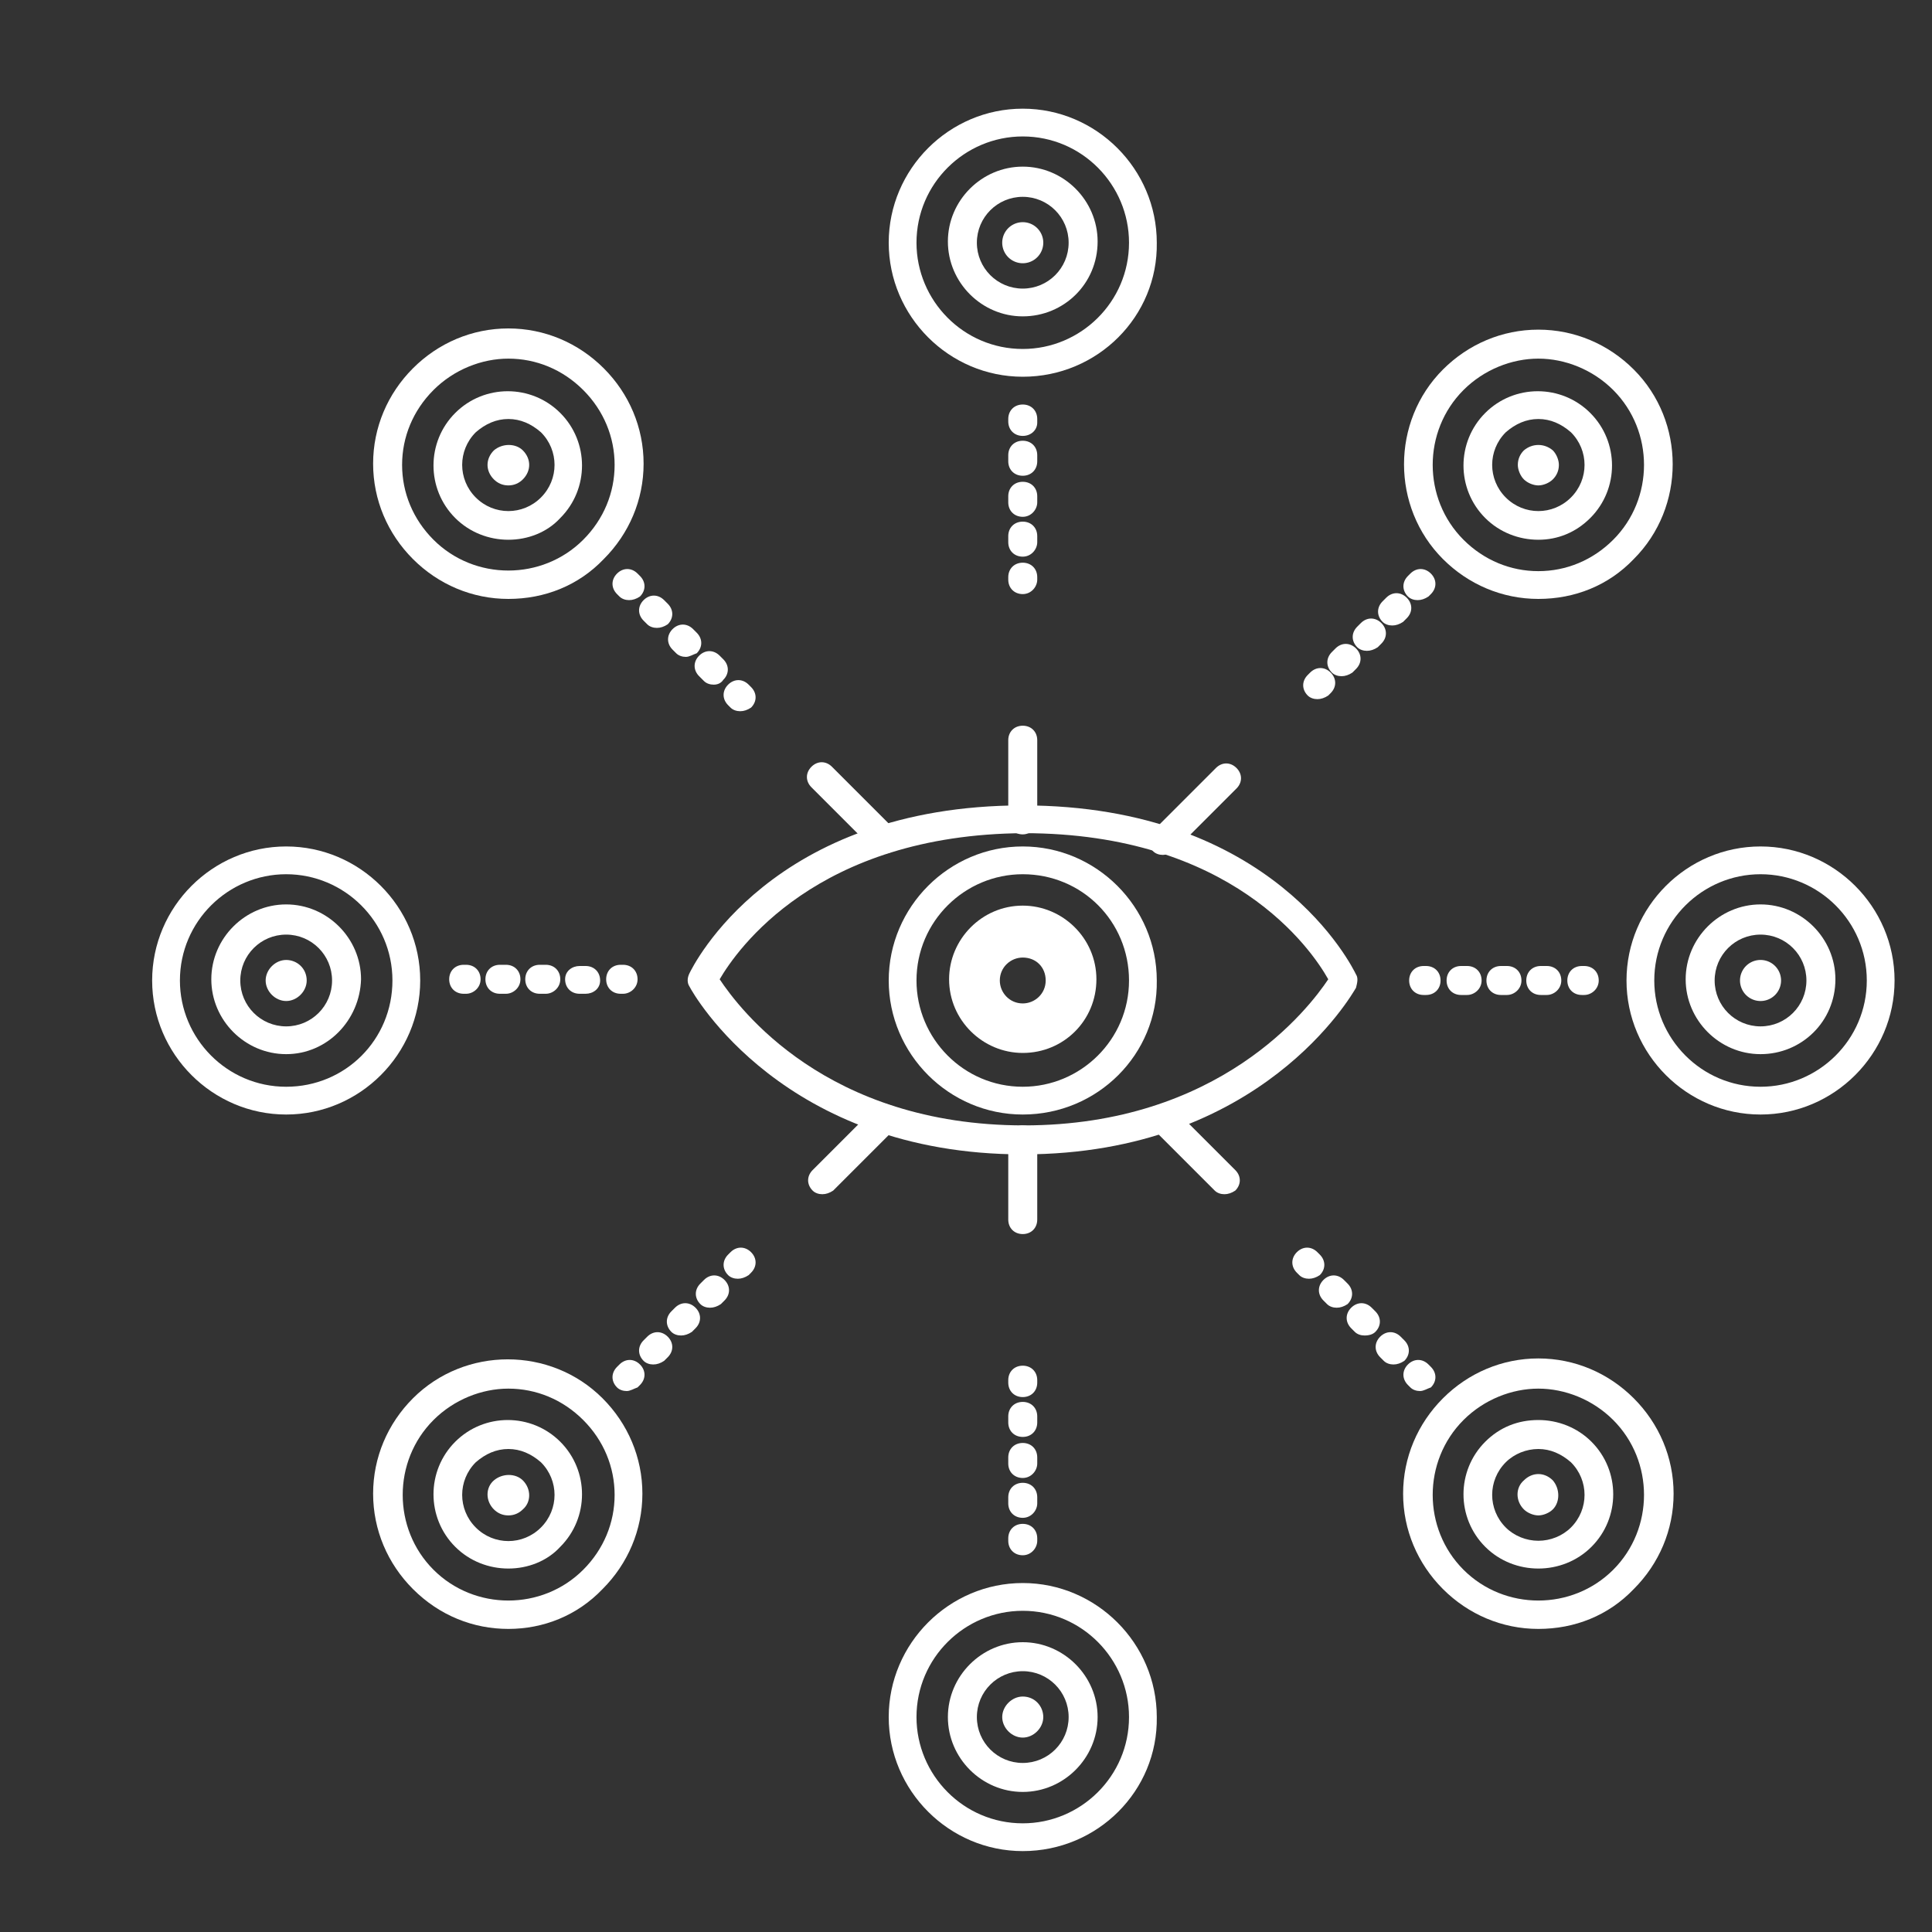 <?xml version="1.0" standalone="no"?><!DOCTYPE svg PUBLIC "-//W3C//DTD SVG 1.1//EN" "http://www.w3.org/Graphics/SVG/1.1/DTD/svg11.dtd"><svg t="1533620068477" class="icon" style="" viewBox="0 0 1024 1024" version="1.1" xmlns="http://www.w3.org/2000/svg" p-id="1016" xmlns:xlink="http://www.w3.org/1999/xlink" width="200" height="200"><rect x="0" y="0" width="1024" height="1024" fill="#333333" stroke="none"/><defs><style type="text/css"></style></defs><path d="M542.08 558.08c-21.12 0-39.04-17.28-39.04-39.04 0-21.12 17.28-39.04 39.04-39.04 21.12 0 39.04 17.28 39.04 39.04 0 21.76-17.28 39.04-39.04 39.04z m0-50.56c-6.4 0-12.16 5.12-12.16 12.16 0 6.4 5.12 12.16 12.16 12.16 6.4 0 12.16-5.12 12.16-12.16 0-7.04-5.12-12.16-12.16-12.16z" fill="#ffffff" p-id="1017"></path><path d="M542.08 611.84c-126.72 0-174.72-85.12-176.64-88.96-1.28-1.92-1.28-4.48 0-7.04 1.92-3.84 43.52-88.96 176.64-88.96s174.72 85.76 176.64 89.6c1.28 1.92 0.64 4.48 0 7.04-1.92 3.2-49.92 88.32-176.64 88.32zM381.44 519.04c10.24 15.36 56.32 77.44 161.28 77.44 103.68 0 151.04-62.08 161.28-77.44-8.96-16-51.2-77.44-161.28-77.44-110.08 0.64-152.32 62.08-161.28 77.44z" fill="#ffffff" p-id="1018"></path><path d="M542.08 590.72c-39.04 0-71.04-32-71.04-71.04s32-71.04 71.04-71.04 71.04 32 71.04 71.04c0.64 39.04-31.36 71.04-71.04 71.04z m0-127.36c-30.72 0-56.32 24.96-56.32 56.32 0 30.72 24.96 56.32 56.32 56.32 30.72 0 56.32-24.96 56.32-56.32s-24.96-56.32-56.32-56.32zM542.08 231.04c-4.48 0-7.68-3.2-7.68-7.68v-1.28c0-4.48 3.2-7.68 7.68-7.68s7.68 3.2 7.68 7.68v1.92c0 3.84-3.2 7.04-7.68 7.04zM542.08 295.04c-4.48 0-7.68-3.2-7.68-7.68v-3.2c0-4.48 3.2-7.68 7.68-7.68s7.68 3.2 7.68 7.68v3.2c0 3.84-3.2 7.68-7.68 7.68z m0-21.12c-4.48 0-7.68-3.2-7.68-7.68v-3.2c0-4.48 3.2-7.68 7.68-7.68s7.68 3.2 7.68 7.68v3.2c0 3.84-3.2 7.68-7.68 7.68z m0-21.76c-4.48 0-7.68-3.2-7.68-7.68v-3.2c0-4.48 3.2-7.68 7.68-7.68s7.68 3.2 7.68 7.68v3.2c0 4.48-3.2 7.68-7.68 7.68zM542.08 314.88c-4.48 0-7.68-3.2-7.68-7.68v-1.28c0-4.48 3.2-7.68 7.68-7.68s7.68 3.2 7.68 7.68v1.28c0 3.84-3.2 7.68-7.68 7.68zM542.08 740.48c-4.48 0-7.68-3.2-7.68-7.68v-1.28c0-4.48 3.2-7.68 7.68-7.68s7.68 3.2 7.68 7.68v1.28c0 4.48-3.2 7.68-7.68 7.68zM542.08 804.48c-4.48 0-7.68-3.2-7.68-7.68v-3.2c0-4.48 3.2-7.68 7.68-7.68s7.68 3.2 7.68 7.68v3.2c0 3.84-3.2 7.68-7.68 7.68z m0-21.12c-4.48 0-7.68-3.2-7.68-7.68v-3.2c0-4.48 3.2-7.68 7.68-7.68s7.68 3.2 7.68 7.68v3.2c0 3.84-3.2 7.68-7.68 7.68z m0-21.76c-4.48 0-7.68-3.2-7.68-7.68v-3.2c0-4.48 3.2-7.68 7.68-7.68s7.68 3.2 7.68 7.68v3.2c0 4.48-3.2 7.68-7.68 7.68zM542.08 824.32c-4.48 0-7.68-3.2-7.68-7.68v-1.28c0-4.48 3.2-7.68 7.68-7.68s7.68 3.2 7.68 7.68v1.28c0 3.84-3.2 7.68-7.68 7.68zM330.24 526.72h-1.28c-4.48 0-7.68-3.2-7.68-7.68s3.2-7.68 7.68-7.68h1.28c4.48 0 7.68 3.2 7.68 7.68s-3.84 7.68-7.68 7.68zM310.4 526.72H307.2c-4.48 0-7.68-3.2-7.68-7.68S303.36 512 307.2 512h3.2c4.48 0 7.68 3.2 7.68 7.68s-3.84 7.04-7.68 7.04z m-21.12 0h-3.2c-4.48 0-7.68-3.2-7.68-7.68s3.2-7.68 7.68-7.68h3.2c4.48 0 7.68 3.2 7.68 7.68s-3.84 7.68-7.68 7.68z m-21.12 0h-3.2c-4.48 0-7.68-3.2-7.68-7.68s3.2-7.68 7.68-7.68h3.2c4.48 0 7.68 3.2 7.68 7.68s-3.84 7.68-7.68 7.68zM247.04 526.72h-1.28c-4.48 0-7.68-3.2-7.68-7.68s3.2-7.68 7.68-7.68h1.28c4.48 0 7.68 3.2 7.68 7.68s-3.84 7.68-7.68 7.68zM755.84 527.36h-1.28c-4.48 0-7.68-3.2-7.68-7.68s3.2-7.68 7.68-7.68h1.28c4.48 0 7.68 3.2 7.68 7.68s-3.2 7.68-7.68 7.68zM819.84 527.36h-3.2c-4.48 0-7.68-3.2-7.68-7.68s3.2-7.68 7.68-7.68h3.2c4.48 0 7.68 3.2 7.68 7.68s-3.84 7.68-7.68 7.68z m-21.12 0h-3.2c-4.48 0-7.68-3.2-7.68-7.68s3.2-7.68 7.68-7.68h3.2c4.48 0 7.68 3.2 7.68 7.68s-3.84 7.68-7.68 7.68z m-21.12 0h-3.2c-4.48 0-7.68-3.2-7.68-7.68s3.2-7.68 7.68-7.68h3.2c4.48 0 7.68 3.2 7.68 7.68s-3.84 7.68-7.68 7.68zM839.68 527.36h-1.28c-4.48 0-7.68-3.2-7.68-7.68s3.2-7.68 7.68-7.68h1.28c4.48 0 7.68 3.2 7.68 7.68s-3.84 7.68-7.68 7.68zM751.36 318.08c-1.92 0-3.84-0.64-5.12-1.92-3.2-3.2-3.2-7.68 0-10.88l1.28-1.28c3.2-3.2 7.68-3.2 10.88 0s3.2 7.68 0 10.88l-1.28 1.28c-1.92 1.28-3.84 1.92-5.76 1.92zM711.04 358.4c-1.92 0-3.84-0.64-5.12-1.92-3.2-3.2-3.2-7.68 0-10.88l1.92-1.92c3.2-3.2 7.68-3.2 10.88 0s3.2 7.68 0 10.88l-1.92 1.92c-1.92 1.28-3.84 1.92-5.76 1.92z m13.44-13.44c-1.92 0-3.84-0.64-5.12-1.92-3.2-3.2-3.2-7.68 0-10.88l1.92-1.92c3.2-3.2 7.68-3.2 10.88 0s3.2 7.68 0 10.88l-1.92 1.92c-1.92 1.28-3.84 1.92-5.76 1.92z m13.44-13.44c-1.92 0-3.84-0.64-5.12-1.92-3.2-3.2-3.2-7.68 0-10.88l1.92-1.92c3.2-3.2 7.68-3.2 10.88 0s3.2 7.68 0 10.88l-1.92 1.92c-1.92 1.28-3.84 1.92-5.76 1.92zM698.24 370.56c-1.92 0-3.84-0.64-5.12-1.92-3.2-3.2-3.2-7.68 0-10.88l1.28-1.28c3.2-3.2 7.68-3.2 10.88 0s3.2 7.68 0 10.88l-1.28 1.28c-1.92 1.28-3.84 1.92-5.76 1.92zM392.32 376.96c-1.92 0-3.84-0.64-5.12-1.92l-1.28-1.28c-3.2-3.2-3.2-7.68 0-10.88s7.68-3.2 10.88 0l1.28 1.28c3.2 3.2 3.2 7.68 0 10.88-1.92 1.28-3.84 1.92-5.76 1.92zM378.24 362.88c-1.92 0-3.84-0.64-5.12-1.92l-2.56-2.56c-3.2-3.2-3.2-7.68 0-10.88s7.68-3.2 10.88 0l1.92 1.92c3.2 3.2 3.2 7.68 0 10.88-1.28 1.92-3.2 2.56-5.12 2.56z m-14.72-14.72c-1.92 0-3.84-0.64-5.12-1.92l-1.92-1.92c-3.2-3.2-3.2-7.68 0-10.88s7.68-3.2 10.88 0l1.92 1.92c3.2 3.2 3.2 7.68 0 10.88-1.92 0.64-3.84 1.92-5.76 1.92zM348.16 332.8c-1.92 0-3.84-0.64-5.12-1.92l-1.92-1.92c-3.2-3.2-3.2-7.68 0-10.88s7.68-3.2 10.88 0l1.92 1.92c3.2 3.2 3.2 7.68 0 10.88-1.92 1.28-3.84 1.92-5.76 1.92zM333.44 318.08c-1.92 0-3.84-0.64-5.12-1.92l-1.28-1.28c-3.2-3.2-3.2-7.68 0-10.88s7.68-3.2 10.88 0l1.28 1.28c3.2 3.2 3.2 7.68 0 10.88-1.92 1.28-3.84 1.92-5.76 1.92zM332.16 737.28c-1.92 0-3.84-0.64-5.12-1.92-3.2-3.2-3.2-7.68 0-10.88l1.28-1.28c3.2-3.2 7.68-3.2 10.88 0s3.2 7.68 0 10.88l-1.28 1.28c-1.92 0.64-3.84 1.92-5.76 1.92zM346.24 723.2c-1.92 0-3.84-0.64-5.12-1.92-3.2-3.2-3.2-7.68 0-10.88l1.92-1.92c3.2-3.2 7.68-3.2 10.88 0s3.2 7.68 0 10.88l-1.92 1.92c-1.92 1.28-3.84 1.92-5.76 1.92z m14.72-15.36c-1.92 0-3.84-0.64-5.12-1.92-3.2-3.2-3.2-7.68 0-10.88l1.92-1.92c3.2-3.2 7.68-3.2 10.88 0s3.2 7.68 0 10.88l-1.92 1.92c-1.92 1.28-3.84 1.92-5.76 1.92z m15.36-14.72c-1.92 0-3.84-0.64-5.12-1.92-3.2-3.2-3.2-7.68 0-10.88l1.92-1.92c3.2-3.2 7.68-3.2 10.88 0s3.2 7.68 0 10.88l-1.92 1.92c-1.92 1.28-3.84 1.92-5.76 1.92zM391.04 677.76c-1.92 0-3.84-0.64-5.12-1.92-3.2-3.2-3.2-7.68 0-10.88l1.28-1.28c3.2-3.2 7.68-3.2 10.88 0s3.2 7.68 0 10.88l-1.28 1.28c-1.92 1.28-3.84 1.92-5.76 1.92zM752.64 737.28c-1.92 0-3.84-0.64-5.12-1.92l-1.28-1.28c-3.2-3.2-3.2-7.68 0-10.88s7.68-3.2 10.88 0l1.28 1.28c3.2 3.2 3.2 7.68 0 10.88-1.92 0.64-3.84 1.92-5.76 1.92zM738.56 723.2c-1.92 0-3.84-0.64-5.12-1.92l-1.92-1.92c-3.2-3.2-3.2-7.68 0-10.88s7.68-3.2 10.88 0l1.92 1.92c3.2 3.2 3.2 7.68 0 10.88-1.92 1.28-3.84 1.92-5.76 1.92z m-15.36-15.36c-1.92 0-3.84-0.64-5.12-1.92l-1.92-1.92c-3.2-3.2-3.2-7.68 0-10.88s7.68-3.2 10.88 0l1.92 1.92c3.2 3.2 3.2 7.68 0 10.88-1.28 1.28-3.2 1.92-5.76 1.92z m-14.72-14.72c-1.92 0-3.84-0.64-5.12-1.92l-1.92-1.92c-3.2-3.2-3.2-7.68 0-10.88s7.68-3.2 10.88 0l1.92 1.92c3.2 3.2 3.2 7.68 0 10.88-1.92 1.28-3.84 1.92-5.76 1.92zM693.76 677.76c-1.92 0-3.84-0.64-5.12-1.92l-1.28-1.28c-3.2-3.2-3.2-7.68 0-10.88s7.68-3.2 10.88 0l1.28 1.28c3.2 3.2 3.2 7.68 0 10.88-1.92 1.28-3.84 1.92-5.76 1.92z" fill="#ffffff" p-id="1019"></path><path d="M468.48 452.48c-1.92 0-3.84-0.64-5.12-1.92l-33.28-33.28c-3.2-3.2-3.2-7.68 0-10.88s7.68-3.2 10.88 0l33.28 33.28c3.2 3.2 3.2 7.68 0 10.88-1.92 1.28-3.84 1.92-5.76 1.92zM648.96 632.96c-1.92 0-3.84-0.64-5.12-1.92l-32.64-32.64c-3.2-3.2-3.2-7.68 0-10.88s7.68-3.2 10.88 0l32.64 32.64c3.2 3.2 3.2 7.68 0 10.88-1.92 1.28-3.84 1.92-5.76 1.92zM616.32 453.12c-1.92 0-3.84-0.64-5.12-1.92-3.2-3.2-3.2-7.68 0-10.88l33.28-33.28c3.2-3.2 7.68-3.2 10.88 0s3.2 7.68 0 10.88l-33.28 33.28c-1.92 0.64-3.84 1.92-5.76 1.92zM435.84 632.96c-1.92 0-3.84-0.64-5.12-1.92-3.2-3.2-3.2-7.68 0-10.88l32.64-32.64c3.2-3.2 7.68-3.2 10.88 0s3.2 7.68 0 10.88L441.6 631.04c-1.92 1.28-3.84 1.92-5.76 1.92zM542.08 654.08c-4.48 0-7.68-3.2-7.68-7.68v-42.24c0-4.48 3.2-7.68 7.68-7.68s7.68 3.2 7.68 7.68v42.24c0 4.48-3.2 7.68-7.68 7.68zM542.08 442.24c-4.48 0-7.68-3.2-7.68-7.68v-42.24c0-4.48 3.2-7.68 7.68-7.68s7.68 3.2 7.68 7.68v42.24c0 3.84-3.2 7.68-7.68 7.68zM542.08 199.68c-39.04 0-71.04-32-71.04-71.04S503.04 57.6 542.08 57.6s71.04 32 71.04 71.04c0.64 39.04-31.36 71.04-71.04 71.04z m0-127.36c-30.72 0-56.32 24.96-56.32 56.32 0 30.72 24.96 56.32 56.32 56.32 30.72 0 56.32-24.96 56.32-56.32 0-30.72-24.96-56.32-56.32-56.32z" fill="#ffffff" p-id="1020"></path><path d="M542.08 167.68c-21.76 0-39.68-17.92-39.68-39.68 0-21.76 17.92-39.68 39.68-39.68 21.76 0 39.68 17.92 39.68 39.68 0 22.4-17.92 39.68-39.68 39.68z m0-63.36c-13.44 0-24.32 10.88-24.32 24.32 0 13.44 10.88 24.32 24.32 24.32 13.44 0 24.32-10.88 24.32-24.32 0-13.44-10.88-24.32-24.32-24.32zM542.08 981.12c-39.04 0-71.04-32-71.04-71.04s32-71.04 71.04-71.04 71.04 32 71.04 71.04c0.64 39.04-31.36 71.04-71.04 71.04z m0-127.36c-30.72 0-56.32 24.96-56.32 56.32 0 30.72 24.96 56.32 56.32 56.32 30.72 0 56.32-24.96 56.32-56.32 0-30.72-24.96-56.32-56.32-56.32z" fill="#ffffff" p-id="1021"></path><path d="M542.08 949.76c-21.76 0-39.68-17.92-39.68-39.68 0-21.76 17.92-39.68 39.68-39.68 21.76 0 39.68 17.92 39.68 39.68 0 21.76-17.92 39.68-39.68 39.68z m0-64c-13.44 0-24.32 10.88-24.32 24.32 0 13.44 10.88 24.32 24.32 24.32 13.44 0 24.32-10.88 24.32-24.32 0-13.44-10.88-24.32-24.32-24.32zM933.12 590.72c-39.04 0-71.04-32-71.04-71.04s32-71.04 71.04-71.04 71.04 32 71.04 71.04-32 71.04-71.04 71.04z m0-127.36c-30.72 0-56.32 24.96-56.32 56.32 0 30.72 24.96 56.32 56.32 56.32 30.72 0 56.32-24.96 56.32-56.32s-25.6-56.32-56.32-56.32z" fill="#ffffff" p-id="1022"></path><path d="M933.12 558.72c-21.76 0-39.68-17.92-39.68-39.68 0-21.76 17.92-39.68 39.68-39.68 21.76 0 39.68 17.92 39.68 39.68 0 22.4-17.92 39.68-39.68 39.68z m0-63.36c-13.44 0-24.32 10.88-24.32 24.32 0 13.44 10.88 24.32 24.32 24.32 13.44 0 24.32-10.88 24.32-24.32 0-13.44-10.88-24.32-24.32-24.32zM151.68 590.72c-39.04 0-71.04-32-71.04-71.04s32-71.04 71.04-71.04 71.04 32 71.04 71.04-32 71.04-71.04 71.04z m0-127.36c-30.72 0-56.32 24.96-56.32 56.32 0 30.72 24.96 56.32 56.32 56.32s56.32-24.96 56.32-56.32-25.6-56.32-56.32-56.32z" fill="#ffffff" p-id="1023"></path><path d="M151.68 558.72c-21.76 0-39.68-17.92-39.68-39.68 0-21.76 17.92-39.68 39.68-39.68 21.76 0 39.68 17.92 39.68 39.68-0.64 21.76-17.92 39.68-39.68 39.68z m0-63.36c-13.44 0-24.32 10.88-24.32 24.32 0 13.44 10.88 24.32 24.32 24.32 13.44 0 24.32-10.88 24.32-24.32 0-13.44-10.88-24.32-24.32-24.32zM269.44 317.44c-19.2 0-37.12-7.68-50.56-21.12-13.44-13.44-21.12-31.36-21.12-50.56s7.68-37.12 21.12-50.56c13.44-13.44 31.36-21.12 50.56-21.12s37.12 7.68 50.56 21.12c13.44 13.44 21.12 31.36 21.12 50.56s-7.68 37.12-21.12 50.56c-13.44 14.08-31.36 21.12-50.56 21.12z m0-127.36c-14.08 0-28.8 5.76-39.68 16.64-10.88 10.88-16.64 24.96-16.64 39.68 0 14.72 5.76 28.8 16.64 39.68 21.76 21.76 57.6 21.76 79.36 0 10.88-10.88 16.64-24.96 16.64-39.68 0-14.72-5.76-28.8-16.64-39.68-10.88-10.88-24.96-16.64-39.68-16.64z" fill="#ffffff" p-id="1024"></path><path d="M269.44 286.08c-10.24 0-20.48-3.84-28.16-11.52-15.36-15.36-15.36-40.32 0-55.68 15.36-15.36 40.32-15.36 55.68 0 15.36 15.36 15.36 40.32 0 55.68-7.04 7.68-17.28 11.52-27.52 11.52z m0-64c-6.4 0-12.16 2.56-17.28 7.04-9.6 9.6-9.6 24.96 0 34.56 9.6 9.6 24.96 9.6 34.56 0 9.6-9.6 9.6-24.96 0-34.56-5.12-4.48-10.88-7.04-17.28-7.04zM815.36 863.36c-19.2 0-37.12-7.68-50.56-21.12-13.44-13.44-21.12-31.36-21.12-50.56s7.68-37.12 21.12-50.56c13.44-13.44 31.36-21.12 50.56-21.12s37.12 7.68 50.56 21.12c13.44 13.44 21.12 31.36 21.12 50.56s-7.68 37.12-21.12 50.56c-13.44 14.08-31.36 21.12-50.56 21.12z m0-127.36c-14.08 0-28.8 5.76-39.68 16.64-21.76 21.76-21.76 57.6 0 79.36 21.76 21.76 57.6 21.76 79.36 0 21.76-21.76 21.76-57.6 0-79.36-10.88-10.88-25.6-16.64-39.68-16.64z" fill="#ffffff" p-id="1025"></path><path d="M815.36 831.36c-10.24 0-20.48-3.84-28.16-11.52-15.36-15.36-15.36-40.32 0-55.68 7.68-7.68 17.28-11.52 28.16-11.52 10.24 0 20.48 3.84 28.16 11.52 15.36 15.36 15.36 40.32 0 55.68-7.68 7.68-17.92 11.52-28.16 11.52z m0-63.36c-6.4 0-12.8 2.56-17.28 7.04-9.6 9.6-9.6 24.96 0 34.56 4.48 4.48 10.88 7.04 17.28 7.04 6.4 0 12.8-2.56 17.28-7.04 9.6-9.6 9.6-24.96 0-34.56-5.12-4.48-10.88-7.04-17.28-7.04zM815.36 317.44c-19.2 0-37.12-7.68-50.56-21.12-27.52-27.52-27.52-72.96 0-100.48 13.44-13.44 31.36-21.12 50.56-21.12s37.12 7.68 50.56 21.12c27.52 27.52 27.52 72.96 0 100.48-13.44 14.08-31.36 21.12-50.56 21.12z m0-127.36c-14.08 0-28.8 5.76-39.68 16.64-21.76 21.76-21.76 57.6 0 79.36 10.88 10.88 24.96 16.64 39.68 16.64 14.72 0 28.8-5.76 39.68-16.64 21.76-21.76 21.76-57.6 0-79.36-10.88-10.88-25.6-16.64-39.68-16.64z" fill="#ffffff" p-id="1026"></path><path d="M815.36 286.08c-10.24 0-20.48-3.84-28.16-11.52-15.36-15.36-15.36-40.32 0-55.68 15.36-15.36 40.32-15.36 55.68 0 15.36 15.36 15.36 40.32 0 55.68-7.68 7.68-17.28 11.52-27.52 11.52z m0-64c-6.4 0-12.16 2.56-17.28 7.04-9.6 9.6-9.6 24.96 0 34.56 9.6 9.6 24.96 9.6 34.56 0 9.6-9.6 9.6-24.96 0-34.56-5.12-4.48-10.88-7.04-17.28-7.04zM269.44 863.36c-18.56 0-36.48-7.04-50.56-21.12-13.44-13.44-21.12-31.36-21.12-50.56s7.68-37.12 21.12-50.56c27.52-27.52 72.96-27.52 100.48 0 13.44 13.44 21.12 31.36 21.12 50.56s-7.68 37.12-21.12 50.56c-13.44 14.08-31.36 21.12-49.92 21.12z m0-127.36c-14.08 0-28.8 5.76-39.68 16.64-21.76 21.76-21.76 57.6 0 79.36 21.76 21.76 57.6 21.76 79.36 0 10.88-10.88 16.64-24.96 16.64-39.68 0-14.72-5.76-28.8-16.64-39.68-10.88-10.88-24.96-16.64-39.68-16.64z" fill="#ffffff" p-id="1027"></path><path d="M269.44 831.36c-10.24 0-20.48-3.84-28.16-11.52-15.36-15.36-15.36-40.32 0-55.68 15.36-15.36 40.32-15.36 55.68 0 15.36 15.36 15.36 40.32 0 55.68-7.04 7.68-17.28 11.52-27.52 11.52z m0-63.36c-6.4 0-12.16 2.56-17.28 7.04-9.6 9.6-9.6 24.96 0 34.56 9.6 9.6 24.96 9.6 34.56 0 9.6-9.6 9.6-24.96 0-34.56-5.12-4.48-10.88-7.04-17.28-7.04z" fill="#ffffff" p-id="1028"></path><path d="M542.08 128.64m-10.88 0a10.88 10.88 0 1 0 21.76 0 10.88 10.88 0 1 0-21.76 0Z" fill="#ffffff" p-id="1029"></path><path d="M542.08 899.2c-5.76 0-10.88 5.12-10.88 10.88 0 5.76 5.12 10.88 10.88 10.88s10.88-5.12 10.88-10.88c0-5.76-4.48-10.88-10.88-10.88z" fill="#ffffff" p-id="1030"></path><path d="M933.12 519.68m-10.88 0a10.88 10.88 0 1 0 21.76 0 10.88 10.88 0 1 0-21.76 0Z" fill="#ffffff" p-id="1031"></path><path d="M151.68 508.8c-5.76 0-10.88 5.12-10.88 10.88 0 5.76 5.12 10.88 10.88 10.88 5.76 0 10.88-5.12 10.88-10.88 0-6.4-5.12-10.88-10.88-10.88zM261.76 238.72c-4.48 4.48-4.48 10.88 0 15.36 1.92 1.92 4.48 3.2 7.68 3.2s5.76-1.28 7.68-3.2c4.48-4.48 4.48-10.88 0-15.36-3.84-3.84-10.88-3.84-15.36 0zM807.68 784.64c-4.48 3.84-4.48 10.88 0 15.36 1.92 1.92 5.12 3.2 7.68 3.2s5.76-1.28 7.68-3.2c3.84-3.84 3.84-10.88 0-15.36-4.48-4.48-10.88-4.48-15.36 0zM807.68 238.72c-1.92 1.92-3.2 4.48-3.2 7.68 0 2.56 1.28 5.76 3.2 7.68 1.92 1.92 5.12 3.2 7.68 3.2s5.76-1.28 7.68-3.2c1.92-1.92 3.2-4.48 3.2-7.68 0-2.56-1.28-5.76-3.2-7.68-4.48-3.84-10.88-3.84-15.36 0zM261.76 784.64c-4.48 3.84-4.48 10.88 0 15.36 1.92 1.92 4.48 3.2 7.68 3.2s5.76-1.28 7.68-3.2c4.48-3.84 4.48-10.88 0-15.36-3.84-3.84-10.88-3.84-15.36 0z" fill="#ffffff" p-id="1032"></path></svg>